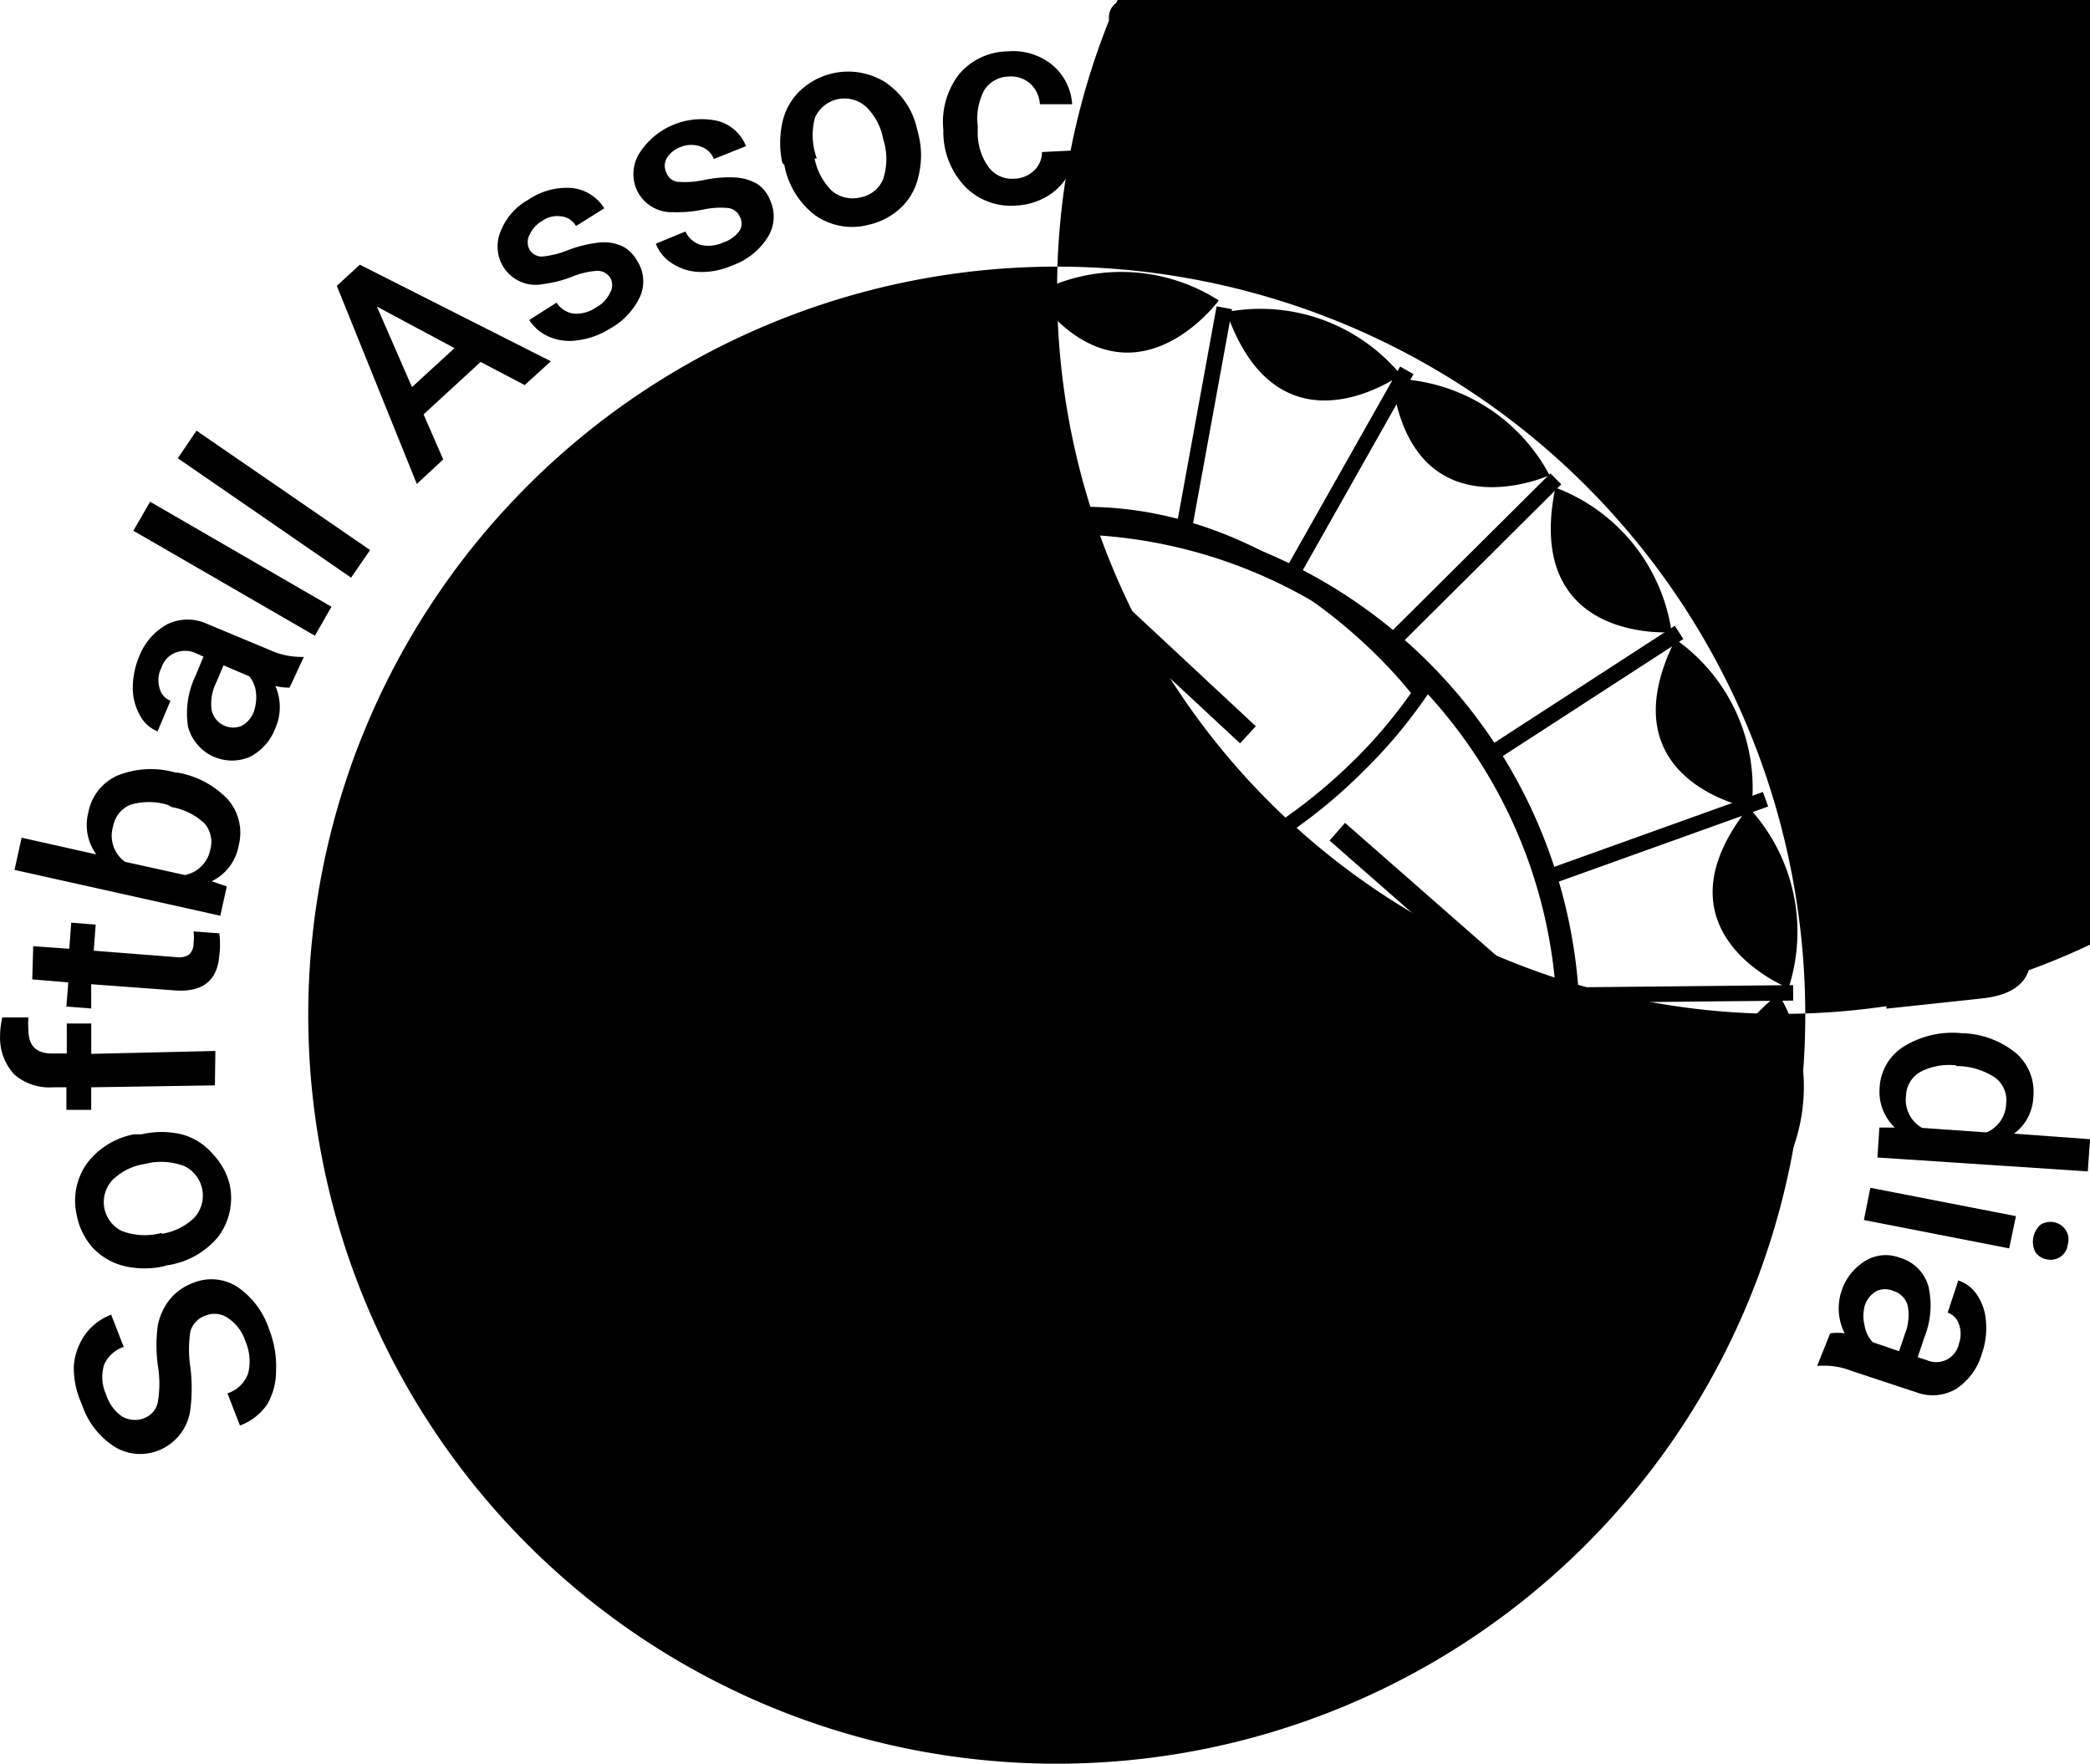 <svg xmlns="http://www.w3.org/2000/svg" width="75.769" height="63.937" viewBox="0 0 75.769 63.937">
  <g id="Softball_Association_of_India" data-name="Softball Association of India" transform="translate(0.001 -0.002)">
    <path id="Path_15537" data-name="Path 15537" d="M40.428,70.792A27.136,27.136,0,1,1,67.552,43.609,27.136,27.136,0,0,1,40.428,70.792Zm0-53.408a26.249,26.249,0,1,0,0-.047Z" transform="translate(-2.106 -6.852)"/>
    <path id="Path_15538" data-name="Path 15538" d="M39.442,61.494A18.682,18.682,0,1,1,58.124,42.812,18.682,18.682,0,0,1,39.442,61.494Zm0-36.547A17.853,17.853,0,1,0,57.3,42.8,17.853,17.853,0,0,0,39.442,24.947Z" transform="translate(-0.852 -5.577)"/>
    <rect id="Rectangle_14633" data-name="Rectangle 14633" width="0.56" height="7.753" transform="translate(39.198 55.708)"/>
    <rect id="Rectangle_14634" data-name="Rectangle 14634" width="0.56" height="7.823" transform="translate(43.795 55.127) rotate(-16.6)"/>
    <rect id="Rectangle_14635" data-name="Rectangle 14635" width="0.56" height="8.232" transform="matrix(0.856, -0.517, 0.517, 0.856, 47.614, 52.717)"/>
    <path id="Path_15539" data-name="Path 15539" d="M50.062,48.283,44.13,42.749l.385-.409,5.932,5.523Z" transform="translate(7.398 7.097)"/>
    <rect id="Rectangle_14636" data-name="Rectangle 14636" width="0.56" height="8.792" transform="translate(54.158 45.858) rotate(-62.67)"/>
    <rect id="Rectangle_14637" data-name="Rectangle 14637" width="0.56" height="8.676" transform="matrix(0.118, -0.993, 0.993, 0.118, 55.876, 41.895)"/>
    <rect id="Rectangle_14638" data-name="Rectangle 14638" width="8.22" height="0.56" transform="translate(56.784 35.797) rotate(-0.573)"/>
    <rect id="Rectangle_14639" data-name="Rectangle 14639" width="8.442" height="0.56" transform="translate(55.965 31.563) rotate(-19.74)"/>
    <rect id="Rectangle_14640" data-name="Rectangle 14640" width="8.314" height="0.572" transform="matrix(0.839, -0.544, 0.544, 0.839, 53.739, 27.21)"/>
    <rect id="Rectangle_14641" data-name="Rectangle 14641" width="8.734" height="0.56" transform="matrix(0.709, -0.705, 0.705, 0.709, 50.014, 23.321)"/>
    <rect id="Rectangle_14642" data-name="Rectangle 14642" width="8.629" height="0.56" transform="translate(46.512 20.803) rotate(-60.53)"/>
    <rect id="Rectangle_14643" data-name="Rectangle 14643" width="8.314" height="0.572" transform="translate(42.612 19.288) rotate(-79.66)"/>
    <rect id="Rectangle_14644" data-name="Rectangle 14644" width="0.56" height="8.944" transform="translate(37.416 10.413) rotate(-1.92)"/>
    <rect id="Rectangle_14645" data-name="Rectangle 14645" width="0.56" height="8.43" transform="translate(30.645 11.393) rotate(-13.91)"/>
    <rect id="Rectangle_14646" data-name="Rectangle 14646" width="0.56" height="8.699" transform="translate(24.397 14.391) rotate(-31.95)"/>
    <rect id="Rectangle_14647" data-name="Rectangle 14647" width="0.56" height="8.582" transform="matrix(0.687, -0.727, 0.727, 0.687, 18.753, 18.451)"/>
    <rect id="Rectangle_14648" data-name="Rectangle 14648" width="0.572" height="8.442" transform="translate(15.213 24.259) rotate(-58.33)"/>
    <path id="Path_15540" data-name="Path 15540" d="M19.624,28.5,10.75,27.52l.07-.56,8.874.981Z" transform="translate(1.802 4.519)"/>
    <rect id="Rectangle_14649" data-name="Rectangle 14649" width="8.909" height="0.56" transform="matrix(1, -0.006, 0.006, 1, 11.946, 37.862)"/>
    <rect id="Rectangle_14650" data-name="Rectangle 14650" width="8.454" height="0.56" transform="matrix(0.93, -0.367, 0.367, 0.93, 13.075, 45.164)"/>
    <rect id="Rectangle_14651" data-name="Rectangle 14651" width="8.138" height="0.56" transform="matrix(0.84, -0.543, 0.543, 0.84, 16.306, 51.381)"/>
    <rect id="Rectangle_14652" data-name="Rectangle 14652" width="8.08" height="0.572" transform="matrix(0.651, -0.759, 0.759, 0.651, 20.906, 56.62)"/>
    <path id="Path_15541" data-name="Path 15541" d="M22.63,53.313l-.49-.28,4.39-7.4.49.28Z" transform="translate(3.712 7.649)"/>
    <rect id="Rectangle_14653" data-name="Rectangle 14653" width="8.489" height="0.56" transform="translate(32.666 63.333) rotate(-78.95)"/>
    <path id="Path_15542" data-name="Path 15542" d="M32.19,62.138s3-3.83,5.99.409a5.9,5.9,0,0,1-5.99-.409Z" transform="translate(1.064 0.529)"/>
    <path id="Path_15543" data-name="Path 15543" d="M37.84,62.637s1.973-4.46,5.908-1.086a5.838,5.838,0,0,1-5.908,1.086Z" transform="translate(2.012 0.485)"/>
    <path id="Path_15544" data-name="Path 15544" d="M43.4,61.707s.841-4.8,5.476-2.475A5.9,5.9,0,0,1,43.4,61.707Z" transform="translate(2.944 0.201)"/>
    <path id="Path_15545" data-name="Path 15545" d="M48.48,59.336s-.2-4.869,4.822-3.585A5.838,5.838,0,0,1,48.48,59.336Z" transform="translate(3.795 -0.312)"/>
    <path id="Path_15546" data-name="Path 15546" d="M52.843,55.931s-1.681-5.184,4.11-5.3a6.585,6.585,0,0,1-4.11,5.3Z" transform="translate(4.489 -1.134)"/>
    <path id="Path_15547" data-name="Path 15547" d="M59.216,45.814s-4.484-3.106,0-6.714A6.6,6.6,0,0,1,59.216,45.814Z" transform="translate(5.261 -3.067)"/>
    <path id="Path_15548" data-name="Path 15548" d="M59.635,39.86s-5.068-2-1.448-6.55a6.621,6.621,0,0,1,1.448,6.55Z" transform="translate(5.204 -4.038)"/>
    <path id="Path_15549" data-name="Path 15549" d="M58.588,34.22s-5.359-.957-2.756-6.13A6.585,6.585,0,0,1,58.588,34.22Z" transform="translate(4.908 -4.913)"/>
    <path id="Path_15550" data-name="Path 15550" d="M56.239,28.623s-5.383.42-4.215-5.243a6.609,6.609,0,0,1,4.215,5.243Z" transform="translate(4.362 -5.702)"/>
    <path id="Path_15551" data-name="Path 15551" d="M52.641,23.5S47.679,25.745,46.92,20a6.585,6.585,0,0,1,5.721,3.5Z" transform="translate(3.534 -6.269)"/>
    <path id="Path_15552" data-name="Path 15552" d="M48.107,20.224s-4.414,3.2-6.317-2.277A6.6,6.6,0,0,1,48.107,20.224Z" transform="translate(2.674 -6.633)"/>
    <path id="Path_15553" data-name="Path 15553" d="M42.512,17.718s-3.211,4.4-6.7-.222a6.574,6.574,0,0,1,6.7.222Z" transform="translate(1.671 -6.825)"/>
    <path id="Path_15554" data-name="Path 15554" d="M37.007,17.412s-2.545,4.822-6.667.759a6.6,6.6,0,0,1,6.667-.759Z" transform="translate(0.754 -6.799)"/>
    <path id="Path_15555" data-name="Path 15555" d="M31.005,18.135s-.9,5.371-6.1,2.8A6.574,6.574,0,0,1,31.005,18.135Z" transform="translate(-0.156 -6.588)"/>
    <path id="Path_15556" data-name="Path 15556" d="M25.564,20.53s.5,5.43-5.184,4.274a6.609,6.609,0,0,1,5.184-4.274Z" transform="translate(-0.915 -6.18)"/>
    <path id="Path_15557" data-name="Path 15557" d="M20.69,24.22s1.892,5.114-3.9,5.465a6.6,6.6,0,0,1,3.9-5.465Z" transform="translate(-1.517 -5.562)"/>
    <path id="Path_15558" data-name="Path 15558" d="M14.782,35.2s4.309,3.339-.409,6.7a6.609,6.609,0,0,1,.409-6.7Z" transform="translate(-2.043 -3.721)"/>
    <path id="Path_15559" data-name="Path 15559" d="M14.06,41.09s4.974,2.23,1.168,6.609A6.6,6.6,0,0,1,14.06,41.09Z" transform="translate(-2.045 -2.733)"/>
    <path id="Path_15560" data-name="Path 15560" d="M15.326,46.89s5.359.957,2.744,6.13a6.585,6.585,0,0,1-2.744-6.13Z" transform="translate(-1.77 -1.761)"/>
    <path id="Path_15561" data-name="Path 15561" d="M18,52.3s5.406-.642,4.4,5.068A6.586,6.586,0,0,1,18,52.3Z" transform="translate(-1.314 -0.857)"/>
    <path id="Path_15562" data-name="Path 15562" d="M21.89,56.607s5.079-1.973,5.535,3.806a6.609,6.609,0,0,1-5.535-3.806Z" transform="translate(-0.662 -0.187)"/>
    <path id="Path_15563" data-name="Path 15563" d="M26.28,59.9s4.53-3.013,6.224,2.522A6.585,6.585,0,0,1,26.28,59.9Z" transform="translate(0.074 0.282)"/>
    <path id="Path_15564" data-name="Path 15564" d="M17.086,28.91s3.736,5.114-2.616,7.344a7.671,7.671,0,0,1,2.616-7.344Z" transform="translate(-1.929 -4.775)"/>
    <path id="Path_15565" data-name="Path 15565" d="M56.459,51.214s-3.176-4.519,2.405-6.364A6.7,6.7,0,0,1,56.459,51.214Z" transform="translate(4.982 -2.103)"/>
    <path id="Path_15566" data-name="Path 15566" d="M34.27,27.611a3.5,3.5,0,0,0,5.266,0L36.909,24.82Z" transform="translate(1.413 -5.461)"/>
    <path id="Path_15567" data-name="Path 15567" d="M40.243,52.464A3.5,3.5,0,0,0,35,52.838l2.814,2.6Z" transform="translate(1.536 -0.995)"/>
    <path id="Path_15568" data-name="Path 15568" d="M24.762,43.336a3.5,3.5,0,0,0-.175-5.266L21.89,40.8Z" transform="translate(-0.662 -3.24)"/>
    <path id="Path_15569" data-name="Path 15569" d="M49.637,37.47a3.5,3.5,0,0,0,.187,5.254L52.58,40Z" transform="translate(3.806 -3.34)"/>
    <path id="Path_15570" data-name="Path 15570" d="M38.275,38.786A17.293,17.293,0,0,1,29.95,36.7a26.227,26.227,0,0,1-2.721-1.775c-1.389-1.051-2.942-2.464-2.954-2.487L24.1,32.27l.128-.2a17.118,17.118,0,0,1,13.918-8.01c8.384-.934,13.86,6.387,13.86,6.457l.117.163-.117.163a18.086,18.086,0,0,1-2.23,2.662A19,19,0,0,1,47.2,35.68a16.429,16.429,0,0,1-6.866,2.977A13.79,13.79,0,0,1,38.275,38.786Zm-13.44-6.609c.444.4,1.635,1.46,2.732,2.335A30.85,30.85,0,0,0,30.23,36.24a17.036,17.036,0,0,0,9.96,1.892,15.938,15.938,0,0,0,6.679-2.872A19.675,19.675,0,0,0,49.4,33.146a17.62,17.62,0,0,0,2.043-2.417c-.829-1.039-5.838-6.889-13.276-6.072a16.569,16.569,0,0,0-13.334,7.52Z" transform="translate(-0.292 -5.602)"/>
    <path id="Path_15571" data-name="Path 15571" d="M38.017,57.944c-7.87,0-12.634-7.006-12.681-7.088l-.117-.175.14-.163c4.122-4.857,8.664-7.344,13.5-7.368h.117c8.057,0,14.163,6.924,14.222,7.006l.152.175-.14.175a17.083,17.083,0,0,1-14.234,7.4ZM25.932,50.716c.817,1.109,5.581,7.134,13.007,6.632a16.557,16.557,0,0,0,13.638-7.006C51.609,49.3,46.039,43.7,38.94,43.7h-.082C34.3,43.745,29.9,46.1,25.932,50.716Z" transform="translate(-0.104 -2.388)"/>
    <path id="Path_15572" data-name="Path 15572" d="M26.979,24.754l-.619-.584,7.181-7.66,7.566,7.053-.572.619-6.959-6.469Z" transform="translate(4.419 2.767)"/>
    <path id="Path_15573" data-name="Path 15573" d="M42.938,40.274l-.631-.56,6.235-7.158L41.28,26.192l.56-.642,7.893,6.924Z" transform="translate(6.92 4.283)"/>
    <path id="Path_15574" data-name="Path 15574" d="M25.135,40.527,17.44,33.393l6.994-7.613.631.572-6.434,6.994,7.088,6.55Z" transform="translate(2.924 4.321)"/>
    <path id="Path_15575" data-name="Path 15575" d="M34.818,47.992,27.24,40.951l.584-.619L34.771,46.8l6.6-7.041.631.584Z" transform="translate(4.567 6.665)"/>
    <path id="Path_15576" data-name="Path 15576" d="M34.084,32.607H33.64v2.861h-.35V34.3h-1.1v.432h-.117a.432.432,0,0,1-.14-.082l-.14-.117a.607.607,0,0,1-.117-.128.969.969,0,0,1-.082-.152.269.269,0,0,1,0-.128.152.152,0,0,1,0-.128.339.339,0,0,1,.163,0h.21V32.829a.269.269,0,0,0-.058-.175.175.175,0,0,0-.128,0,.2.2,0,0,0-.152,0,.28.28,0,0,0-.058.163h0l.058.082.082.093-.187.222a.526.526,0,0,1-.152-.117.327.327,0,0,1-.093-.128.572.572,0,0,1,0-.128.444.444,0,0,1,0-.117.6.6,0,0,1,0-.2.444.444,0,0,1,.105-.175l.163-.128a.759.759,0,0,1,.245,0,.56.56,0,0,1,.21,0,.584.584,0,0,1,.163.117.514.514,0,0,1,.093.175.747.747,0,0,1,0,.234v1.168H33.29V32.28h.782Z" transform="translate(0.911 -4.222)"/>
    <path id="Path_15577" data-name="Path 15577" d="M34.8,32.585h-.444v2.861h-.292v-2.8H33.59v-.3h1.261Z" transform="translate(1.299 -4.2)"/>
    <path id="Path_15578" data-name="Path 15578" d="M36.742,32.587H35.96a1.518,1.518,0,0,1,.163.374,1.168,1.168,0,0,1,.07.385.806.806,0,0,1,0,.292,1.238,1.238,0,0,1-.128.245.677.677,0,0,1-.222.175.712.712,0,0,1-.292.07h0a3.117,3.117,0,0,0,.42.549,4.46,4.46,0,0,0,.537.5l-.257.269a4.051,4.051,0,0,1-.339-.292l-.3-.315c-.093-.105-.175-.222-.257-.327a2.8,2.8,0,0,1-.222-.339l-.187-.3L34.8,33.6l.292-.152a.712.712,0,0,0,.175.257.292.292,0,0,0,.21.093.245.245,0,0,0,.163,0,.374.374,0,0,0,.117-.117.712.712,0,0,0,.082-.163.91.91,0,0,0,0-.163,1.168,1.168,0,0,0,0-.2l-.07-.187a1.273,1.273,0,0,0-.093-.175l-.093-.163H34.5v-.3h2.242Z" transform="translate(1.452 -4.202)"/>
    <path id="Path_15579" data-name="Path 15579" d="M39.056,32.592h-.444v2.861h-.327V33.561h-.922a.5.5,0,0,0-.2.07.315.315,0,0,0-.117.152.479.479,0,0,0,0,.245,1.016,1.016,0,0,0,.07.374,1.1,1.1,0,0,0,.163.3,1.6,1.6,0,0,0,.222.257,2.1,2.1,0,0,0,.245.222l-.21.245-.093-.07-.163-.14-.187-.21a1.7,1.7,0,0,1-.2-.28,1.564,1.564,0,0,1-.14-.35,1.506,1.506,0,0,1,0-.409,1.063,1.063,0,0,1,0-.362.677.677,0,0,1,.175-.222.747.747,0,0,1,.28-.117,1.623,1.623,0,0,1,.35,0h.724V32.6H36.3v-.3h2.767Z" transform="translate(1.753 -4.207)"/>
    <path id="Path_15580" data-name="Path 15580" d="M39.935,32.771H39.5v2.861h-.35v-2.8h-.479v-.3h.549a2.172,2.172,0,0,0-.093-.374A1.168,1.168,0,0,0,39,31.907a.677.677,0,0,0-.14-.163.654.654,0,0,0-.152-.082h-.234a.56.56,0,0,0-.21,0,.455.455,0,0,0-.117.093.63.63,0,0,0,0,.128v.105a.152.152,0,0,0,0,.058.3.3,0,0,0-.093.082.6.6,0,0,0,.082.175.852.852,0,0,0,.163.21h-.35a1.168,1.168,0,0,1-.2-.315.771.771,0,0,1-.07-.315.911.911,0,0,1,0-.245.771.771,0,0,1,.14-.2.5.5,0,0,1,.234-.128.837.837,0,0,1,1.051.257,1.4,1.4,0,0,1,.2.4,2.884,2.884,0,0,1,.105.479h.444Z" transform="translate(1.984 -4.386)"/>
    <path id="Path_15581" data-name="Path 15581" d="M42.289,32.587h-.444v2.861h-.339v-.969h0l-.128.093-.175.082-.21.058h-.234a.911.911,0,0,1-.409-.093.957.957,0,0,1-.292-.234,1.039,1.039,0,0,1-.175-.339,2.335,2.335,0,0,1-.105-.385.759.759,0,0,0,.245-.07l.152-.105a.491.491,0,0,0,.093-.14.806.806,0,0,0,0-.152.444.444,0,0,0,0-.117.607.607,0,0,0,0-.128.876.876,0,0,0-.07-.152.584.584,0,0,0-.093-.163h-.6v-.3h2.8Zm-1.833,0a1.016,1.016,0,0,1,.117.28,1.273,1.273,0,0,1,0,.292.665.665,0,0,1,0,.21.537.537,0,0,1-.082.187.619.619,0,0,1-.152.152.455.455,0,0,1-.2.105,1.167,1.167,0,0,0,.093.245.479.479,0,0,0,.14.163.42.42,0,0,0,.175.093h.21a.642.642,0,0,0,.21,0l.28-.035.175-.117a.864.864,0,0,0,.14-.152V32.587Z" transform="translate(2.292 -4.202)"/>
    <path id="Path_15582" data-name="Path 15582" d="M37.358,45.18V45.5h-.444v2.8h-.35V46.9H35.4a.526.526,0,0,1-.269.082h0a4.378,4.378,0,0,0,.444.6,3.222,3.222,0,0,0,.549.5l-.222.257a2.534,2.534,0,0,1-.339-.28l-.3-.315c-.093-.105-.175-.222-.257-.327a3.476,3.476,0,0,1-.234-.339,2.937,2.937,0,0,1-.175-.315c-.047-.105-.105-.187-.152-.28l.292-.152a.467.467,0,0,0,.082.152.817.817,0,0,0,.07.105h.187a.234.234,0,0,0,.21-.105.584.584,0,0,0,.07-.3,1.284,1.284,0,0,0,0-.21.981.981,0,0,0-.058-.2l-.152-.117V45.5H34.17V45.18Zm-.794.315H35.454a2.988,2.988,0,0,1,.14.374,1.448,1.448,0,0,1,0,.385.887.887,0,0,1,0,.175.863.863,0,0,1,0,.163h.981Z" transform="translate(1.396 -2.048)"/>
    <path id="Path_15583" data-name="Path 15583" d="M36.261,44.679a.292.292,0,0,1,.07-.2.234.234,0,0,1,.175-.07h.187v.082a.327.327,0,0,1,0,.105.28.28,0,0,1-.07.2.234.234,0,0,1-.175.07h-.105a.14.14,0,0,1-.082-.058.21.21,0,0,1,0-.082.328.328,0,0,1,0-.047Z" transform="translate(1.746 -2.177)"/>
    <path id="Path_15584" data-name="Path 15584" d="M39.576,45.484h-.444v2.8h-.339v-2.8h-.946v1.693a.163.163,0,0,1,0,.082.187.187,0,0,1,0,.07.105.105,0,0,1-.082,0,.268.268,0,0,1-.128,0l-.14-.105-.14-.128-.117-.152a1.063,1.063,0,0,1-.082-.163.3.3,0,0,1,0-.128.093.093,0,0,1,0-.082.105.105,0,0,1,.07,0h.339v-1H36.82V45.25h2.814Z" transform="translate(1.841 -2.036)"/>
    <path id="Path_15585" data-name="Path 15585" d="M32.091,38.438v.3h-.432v2.8h-.315v-1.4H30.176a.666.666,0,0,1-.269.093h0a3.76,3.76,0,0,0,.444.6,3.316,3.316,0,0,0,.549.514l-.222.245a2.534,2.534,0,0,1-.339-.28,3.865,3.865,0,0,1-.3-.315l-.269-.327-.222-.339c-.07-.105-.128-.21-.187-.315l-.14-.28.292-.152a.946.946,0,0,0,.07.152l.082.105h.175a.21.21,0,0,0,.21-.105.584.584,0,0,0,.07-.3,1.274,1.274,0,0,0,0-.21.252.252,0,0,0-.058-.2l-.07-.187-.07-.152H28.95v-.3Zm-.782.3H30.176a2.558,2.558,0,0,1,.14.385,2.043,2.043,0,0,1,0,.374.887.887,0,0,1,0,.175.666.666,0,0,1,0,.163h1.028Z" transform="translate(0.521 -3.188)"/>
    <path id="Path_15586" data-name="Path 15586" d="M31.574,37.325a.267.267,0,0,0,.082.222,1.331,1.331,0,0,0,.117.222,1.251,1.251,0,0,0,.187.163.6.6,0,0,0,.257,0h.2a.7.7,0,0,0,.175-.105l.14-.21a1.086,1.086,0,0,0,.093-.327l.315.082a2.79,2.79,0,0,1-.128.374,1.319,1.319,0,0,1-.2.28,1.016,1.016,0,0,1-.269.187.852.852,0,0,1-.35.07.887.887,0,0,1-.584-.222,1.366,1.366,0,0,1-.339-.689Zm1.249,1.6h-.444v2.8h-.339v-2.8h-.479v-.3h1.261Z" transform="translate(0.91 -3.37)"/>
    <path id="Path_15587" data-name="Path 15587" d="M36.445,38.737h-1.8v.806h0a.607.607,0,0,1,.117-.128.6.6,0,0,1,.152-.105l.175-.07h.187a.619.619,0,0,1,.514.234.631.631,0,0,1,.152.257.887.887,0,0,1,0,.315.852.852,0,0,1-.07.35,1.168,1.168,0,0,1-.175.292,1.051,1.051,0,0,1-.222.234l-.257.175-.187-.327h.105l.117-.082.128-.117a1.1,1.1,0,0,0,.105-.14.432.432,0,0,0,.082-.163.479.479,0,0,0,0-.187.9.9,0,0,0,0-.175.876.876,0,0,0-.082-.14l-.058-.175a.327.327,0,0,0-.152,0,.479.479,0,0,0-.222,0,.56.56,0,0,0-.187.14.677.677,0,0,0-.152.175.5.5,0,0,0-.082.187v1.425h-.374v-.992h0a.712.712,0,0,1-.28.175.981.981,0,0,1-.315,0,.829.829,0,0,1-.3,0,.7.7,0,0,1-.245-.163.677.677,0,0,1-.152-.269.957.957,0,0,1-.058-.385V38.714H32.44v-.3h3.97Zm-2.148,0H33.281V39.9a.724.724,0,0,0,0,.234.619.619,0,0,0,0,.175.3.3,0,0,0,.128.117.549.549,0,0,0,.2,0,.455.455,0,0,0,.187,0,.712.712,0,0,0,.163-.082.467.467,0,0,0,.14-.117.747.747,0,0,0,.117-.152Z" transform="translate(1.106 -3.183)"/>
    <path id="Path_15588" data-name="Path 15588" d="M36.119,42.144l-.829-.771.21-.234.829.771Z" transform="translate(1.584 -2.725)"/>
    <path id="Path_15589" data-name="Path 15589" d="M38.027,41.2a1.974,1.974,0,0,1-.362.152,1.425,1.425,0,0,1-.374,0,1.249,1.249,0,0,1-.479-.093.806.806,0,0,1-.35-.234,1.074,1.074,0,0,1-.234-.362,1.236,1.236,0,0,1-.012-.852.712.712,0,0,1,.2-.28.864.864,0,0,1,.3-.175,1.168,1.168,0,0,1,.362,0h.409v-.619H35.75v-.3h2.627v.3h-.584v.922H37.21a.993.993,0,0,0-.269,0,.631.631,0,0,0-.21.128.5.5,0,0,0-.14.2.712.712,0,0,0,0,.28.7.7,0,0,0,.21.56.666.666,0,0,0,.245.152.724.724,0,0,0,.315,0,.642.642,0,0,0,.21,0h.2l.2-.082.163-.105Z" transform="translate(1.661 -3.179)"/>
    <path id="Path_15590" data-name="Path 15590" d="M40.724,38.754H40.28v2.8h-.339V40.82h0l-.105.082-.14.07H39.51a.642.642,0,0,1-.222,0,.911.911,0,0,1-.409-.082.876.876,0,0,1-.327-.21.888.888,0,0,1-.21-.3,1.016,1.016,0,0,1-.07-.374.853.853,0,0,1,.07-.35.747.747,0,0,1,.21-.292,1.168,1.168,0,0,1,.3-.187.946.946,0,0,1,.362-.07h.327a.9.9,0,0,1,.2.082,1.168,1.168,0,0,1,.2.152h0v-.724H37.91v-.3h2.814ZM38.587,40.12a.479.479,0,0,0,0,.222.537.537,0,0,0,.117.21.5.5,0,0,0,.2.14.619.619,0,0,0,.269,0,.689.689,0,0,0,.269,0l-.689-1.039a.537.537,0,0,0-.152.21.631.631,0,0,0-.012.257Zm1.366-.245-.163-.152a.829.829,0,0,0-.163-.117.514.514,0,0,0-.187-.07.549.549,0,0,0-.2,0h-.187l.677,1.028a1.284,1.284,0,0,0,.163-.21.479.479,0,0,0,0-.222Z" transform="translate(2.023 -3.2)"/>
    <path id="Path_15591" data-name="Path 15591" d="M40.254,37.325a.958.958,0,0,0,.07.222.841.841,0,0,0,.128.222.782.782,0,0,0,.175.163.654.654,0,0,0,.269,0h.187a.7.7,0,0,0,.175-.105.666.666,0,0,0,.14-.21,1.074,1.074,0,0,0,.105-.327l.3.082a1.763,1.763,0,0,1-.128.374,1,1,0,0,1-.2.28.852.852,0,0,1-.269.187.876.876,0,0,1-.922-.152,1.168,1.168,0,0,1-.339-.689Zm1.238,1.6h-.444v2.8h-.339v-2.8H40.23v-.3h1.261Z" transform="translate(2.365 -3.37)"/>
    <path id="Path_15592" data-name="Path 15592" d="M44.339,38.732h-.432v2.8h-.339v-1.95a.864.864,0,0,0-.21,0,.28.28,0,0,0-.175,0,.234.234,0,0,0-.117.093.409.409,0,0,0-.082.14.9.9,0,0,0,0,.175v.14H42.67a1.658,1.658,0,0,0,0-.234.7.7,0,0,0,0-.187.315.315,0,0,0-.105-.14.269.269,0,0,0-.163,0,.385.385,0,0,0-.175,0l-.117.117-.07.163a1.167,1.167,0,0,0,0,.21.969.969,0,0,0,.082.42,1.168,1.168,0,0,0,.21.339,1.436,1.436,0,0,0,.327.269,3.024,3.024,0,0,0,.385.222l-.175.28-.187-.093-.245-.163a1.669,1.669,0,0,1-.269-.234,1.483,1.483,0,0,1-.245-.292,1.728,1.728,0,0,1-.175-.362,1.168,1.168,0,0,1-.07-.42,1.016,1.016,0,0,1,0-.327.981.981,0,0,1,.14-.269.619.619,0,0,1,.514-.234.561.561,0,0,1,.21,0l.152.082a.327.327,0,0,1,.105.117.549.549,0,0,1,.07.105h0a.665.665,0,0,1,.093-.152l.128-.093a.5.5,0,0,1,.14,0h.4v-.514H41.14v-.3h3.2Z" transform="translate(2.565 -3.178)"/>
    <path id="Path_15593" data-name="Path 15593" d="M10.8,49.268a.876.876,0,0,0-.572.572,4.285,4.285,0,0,0,0,1.319,6.107,6.107,0,0,1,0,1.506,1.845,1.845,0,0,1-1.168,1.506,1.775,1.775,0,0,1-1.6-.152,2.884,2.884,0,0,1-1.168-1.53A3.141,3.141,0,0,1,6,51.136a2.254,2.254,0,0,1,.409-1.168,2.067,2.067,0,0,1,.946-.724l.455,1.168a1.168,1.168,0,0,0-.712.654,1.5,1.5,0,0,0,.07,1.063,1.518,1.518,0,0,0,.584.806.922.922,0,0,0,.806.058.782.782,0,0,0,.49-.584,4.04,4.04,0,0,0,0-1.319,5.359,5.359,0,0,1,0-1.471,2.242,2.242,0,0,1,.455-.957,1.985,1.985,0,0,1,.829-.572,1.74,1.74,0,0,1,1.588.14,2.977,2.977,0,0,1,1.168,1.565,3.6,3.6,0,0,1,.245,1.46,2.429,2.429,0,0,1-.327,1.249,2.078,2.078,0,0,1-.981.759l-.455-1.168a1.168,1.168,0,0,0,.747-.712,1.8,1.8,0,0,0-.093-1.168,1.588,1.588,0,0,0-.607-.829A.852.852,0,0,0,10.8,49.268Z" transform="translate(-3.326 -1.582)"/>
    <path id="Path_15594" data-name="Path 15594" d="M9.286,48.248a3.211,3.211,0,0,1-1.46,0,2.335,2.335,0,0,1-1.168-.689,2.475,2.475,0,0,1-.56-1.168,2.335,2.335,0,0,1,.374-1.868,2.791,2.791,0,0,1,1.7-1.051h.28a3.153,3.153,0,0,1,1.448,0,2.2,2.2,0,0,1,1.109.689,2.487,2.487,0,0,1,.631,1.109,2.335,2.335,0,0,1-.42,1.927,2.954,2.954,0,0,1-1.88,1.028ZM9.181,47.08a2.2,2.2,0,0,0,1.168-.572,1.189,1.189,0,0,0-.339-1.88,2.335,2.335,0,0,0-1.436-.082,2.113,2.113,0,0,0-1.168.572,1.168,1.168,0,0,0,.327,1.857,2.335,2.335,0,0,0,1.448.07Z" transform="translate(-3.319 -2.348)"/>
    <path id="Path_15595" data-name="Path 15595" d="M11.5,42.294l-4.484.07v.817h-.9v-.817h-.49a1.927,1.927,0,0,1-1.4-.467,1.95,1.95,0,0,1-.514-1.389,2.884,2.884,0,0,1,.082-.677h.946a2.721,2.721,0,0,0,0,.467q0,.864.911.841h.479V40.052h.887v1.1l4.5-.105Z" transform="translate(-3.71 -2.945)"/>
    <path id="Path_15596" data-name="Path 15596" d="M4.745,37.742l1.308.093.07-.946.887.07-.07.946,3,.234a.666.666,0,0,0,.455-.093.549.549,0,0,0,.163-.42,1.693,1.693,0,0,0,0-.42l.934.07a3.118,3.118,0,0,1,0,.794c-.07.934-.619,1.354-1.635,1.273L6.847,39.12V40l-.9-.07.07-.876L4.71,38.945Z" transform="translate(-3.542 -3.438)"/>
    <path id="Path_15597" data-name="Path 15597" d="M10.068,32.248a3.269,3.269,0,0,1,1.833.981,1.833,1.833,0,0,1,.385,1.658,1.775,1.775,0,0,1-.981,1.3l.549.187-.234,1.063L4.16,35.775l.257-1.168,2.709.607A1.8,1.8,0,0,1,6.834,33.7a1.833,1.833,0,0,1,1.051-1.343A3.246,3.246,0,0,1,10,32.248Zm-.362,1.168a2.335,2.335,0,0,0-1.354,0,1.051,1.051,0,0,0-.619.782,1.168,1.168,0,0,0,.432,1.284l2.172.479a1.168,1.168,0,0,0,.922-.934,1.016,1.016,0,0,0-.222-.946A2.335,2.335,0,0,0,9.87,33.5Z" transform="translate(-3.634 -4.237)"/>
    <path id="Path_15598" data-name="Path 15598" d="M13.516,29.944A1.938,1.938,0,0,1,13,29.885a1.892,1.892,0,0,1,0,1.53,1.915,1.915,0,0,1-.946,1.051,1.651,1.651,0,0,1-2.219-1.1,3.141,3.141,0,0,1,.28-1.868l.28-.677-.315-.14a.946.946,0,0,0-.712,0,.876.876,0,0,0-.5.549.969.969,0,0,0-.07.712.654.654,0,0,0,.4.479l-.467,1.109a1.249,1.249,0,0,1-.642-.584,2.032,2.032,0,0,1-.257-.969,2.966,2.966,0,0,1,.234-1.168,2.254,2.254,0,0,1,1.028-1.168,1.693,1.693,0,0,1,1.448,0l2.242.934a2.767,2.767,0,0,0,1.168.257h.082Zm-1.308.9a1.541,1.541,0,0,0,.093-.689,1.086,1.086,0,0,0-.245-.619l-.934-.4-.257.607a1.728,1.728,0,0,0-.175,1.016.794.794,0,0,0,.479.572.782.782,0,0,0,.607,0A.946.946,0,0,0,12.209,30.843Z" transform="translate(-3.019 -5.015)"/>
    <path id="Path_15599" data-name="Path 15599" d="M15.031,27.626l-.6,1.051L7.85,24.871l.607-1.051Z" transform="translate(-3.016 -5.629)"/>
    <path id="Path_15600" data-name="Path 15600" d="M16.2,25.942l-.689,1L9.23,22.614l.677-1Z" transform="translate(-2.784 -5.999)"/>
    <path id="Path_15601" data-name="Path 15601" d="M19.378,19.986l-2.067,1.9.712,1.635-.957.887-2.9-7.181L15,16.46l6.924,3.5-.946.864Zm-2.487.911,1.541-1.413-2.814-1.506Z" transform="translate(-1.956 -6.862)"/>
    <path id="Path_15602" data-name="Path 15602" d="M23.258,17.362a.549.549,0,0,0-.49-.28,2.884,2.884,0,0,0-.9.21,4.344,4.344,0,0,1-1.051.269,1.378,1.378,0,0,1-1.436-.6,1.413,1.413,0,0,1-.117-1.3A2.254,2.254,0,0,1,20.281,14.5a2.452,2.452,0,0,1,1.576-.42,1.565,1.565,0,0,1,1.168.736L22,15.459a.7.7,0,0,0-.525-.35.946.946,0,0,0-.7.163,1.1,1.1,0,0,0-.455.5.572.572,0,0,0,0,.549.525.525,0,0,0,.432.245,3.246,3.246,0,0,0,.957-.234,4.67,4.67,0,0,1,1.168-.28,1.646,1.646,0,0,1,.782.128,1.238,1.238,0,0,1,.549.525,1.366,1.366,0,0,1,.117,1.308,2.569,2.569,0,0,1-1.1,1.168,2.872,2.872,0,0,1-1.168.42,1.88,1.88,0,0,1-1.028-.128,1.611,1.611,0,0,1-.724-.607l.992-.631a.876.876,0,0,0,.631.4,1.273,1.273,0,0,0,.794-.222,1.168,1.168,0,0,0,.514-.537.549.549,0,0,0,.023-.514Z" transform="translate(-1.12 -7.262)"/>
    <path id="Path_15603" data-name="Path 15603" d="M27.246,15.515a.537.537,0,0,0-.432-.35,3.036,3.036,0,0,0-.922.058,4.671,4.671,0,0,1-1.086.093,1.389,1.389,0,0,1-1.319-.829,1.425,1.425,0,0,1,.105-1.308,2.675,2.675,0,0,1,2.849-1.168,1.518,1.518,0,0,1,1.016.911l-1.168.467a.747.747,0,0,0-.455-.444.992.992,0,0,0-.724,0,1,1,0,0,0-.525.409.572.572,0,0,0,0,.56.49.49,0,0,0,.385.3,3.3,3.3,0,0,0,.992-.07,4.344,4.344,0,0,1,1.168-.082,1.763,1.763,0,0,1,.759.245,1.3,1.3,0,0,1,.455.607,1.4,1.4,0,0,1-.105,1.319,2.51,2.51,0,0,1-1.284,1.016,2.721,2.721,0,0,1-1.168.234,1.88,1.88,0,0,1-.992-.3,1.46,1.46,0,0,1-.607-.724l1.074-.444a.887.887,0,0,0,.56.49,1.3,1.3,0,0,0,.817-.093,1.168,1.168,0,0,0,.6-.444.549.549,0,0,0,.012-.455Z" transform="translate(-0.413 -7.622)"/>
    <path id="Path_15604" data-name="Path 15604" d="M28.011,13.777a3.41,3.41,0,0,1,0-1.46,2.242,2.242,0,0,1,.654-1.168,2.54,2.54,0,0,1,3.048-.315,2.732,2.732,0,0,1,1.168,1.658l.07.28a3.083,3.083,0,0,1,0,1.46,2.207,2.207,0,0,1-.642,1.168,2.475,2.475,0,0,1-1.168.619,2.335,2.335,0,0,1-1.95-.35,2.966,2.966,0,0,1-1.109-1.822Zm1.168-.163a2.265,2.265,0,0,0,.619,1.168,1.168,1.168,0,0,0,1.039.245,1.1,1.1,0,0,0,.829-.666,2.335,2.335,0,0,0,0-1.448,2.148,2.148,0,0,0-.619-1.168,1.168,1.168,0,0,0-1.857.4,2.464,2.464,0,0,0,.07,1.471Z" transform="translate(0.351 -7.869)"/>
    <path id="Path_15605" data-name="Path 15605" d="M35.559,14.453a1.063,1.063,0,0,0,.736-.3.911.911,0,0,0,.28-.666l1.168-.058a1.728,1.728,0,0,1-.257.946,2,2,0,0,1-.759.736,2.394,2.394,0,0,1-1.074.315,2.335,2.335,0,0,1-1.822-.642A2.872,2.872,0,0,1,33,12.807v-.128a2.837,2.837,0,0,1,.56-2,2.335,2.335,0,0,1,1.775-.841,2.242,2.242,0,0,1,1.6.479,2.032,2.032,0,0,1,.736,1.436H36.5a1.1,1.1,0,0,0-.35-.747,1.051,1.051,0,0,0-.771-.257,1.086,1.086,0,0,0-.887.479,2.184,2.184,0,0,0-.245,1.308v.187a2.137,2.137,0,0,0,.385,1.3,1.063,1.063,0,0,0,.922.432Z" transform="translate(1.198 -7.973)"/>
    <path id="Path_15606" data-name="Path 15606" d="M38.958,15.7l-1.168-.093.409-5.371,1.168.093ZM38.2,8.835a.619.619,0,0,1,.21-.444.631.631,0,0,1,.514-.14.607.607,0,0,1,.49.222.6.6,0,0,1,.152.467.631.631,0,0,1-.222.444.666.666,0,0,1-.514.14.654.654,0,0,1-.49-.222A.642.642,0,0,1,38.2,8.835Z" transform="translate(2.003 -8.24)"/>
    <path id="Path_15607" data-name="Path 15607" d="M42.856,16.033a1.961,1.961,0,0,1,0-.514,1.9,1.9,0,0,1-1.506.3,1.962,1.962,0,0,1-1.168-.724,1.5,1.5,0,0,1-.269-1.168,1.53,1.53,0,0,1,.9-1.168,3.176,3.176,0,0,1,1.88-.082l.724.152.07-.339a.969.969,0,0,0-.093-.712.934.934,0,0,0-.642-.385,1.039,1.039,0,0,0-.712.07.631.631,0,0,0-.362.455l-1.168-.245a1.3,1.3,0,0,1,.455-.747,1.9,1.9,0,0,1,.9-.432,2.907,2.907,0,0,1,1.168,0,2.335,2.335,0,0,1,1.389.771,1.693,1.693,0,0,1,.292,1.425l-.49,2.335a2.872,2.872,0,0,0,0,1.168v.082Zm-1.168-1.168a1.378,1.378,0,0,0,.689,0,1.1,1.1,0,0,0,.56-.362l.21-.992-.6-.082a1.786,1.786,0,0,0-1.039,0,.759.759,0,0,0-.455.584.712.712,0,0,0,.128.584.9.9,0,0,0,.549.315Z" transform="translate(2.355 -7.872)"/>
    <path id="Path_15608" data-name="Path 15608" d="M47.717,10.8l-.444,1.226.9.327-.3.841-.9-.327-1.016,2.9a.689.689,0,0,0,0,.455c0,.117.163.21.362.28a2.335,2.335,0,0,0,.409.093l-.315.876a2.732,2.732,0,0,1-.782-.163,1.279,1.279,0,0,1-.794-1.915l1.028-2.872-.806-.35.3-.841.829.292.444-1.168Z" transform="translate(3.157 -7.87)"/>
    <path id="Path_15609" data-name="Path 15609" d="M47.858,18.179l-1.1-.514L49.1,12.784l1.1.514Zm1.7-6.691a.666.666,0,0,1,.362-.35.677.677,0,0,1,.537,0,.642.642,0,0,1,.339.887.572.572,0,0,1-.35.327.677.677,0,0,1-.537,0,.607.607,0,0,1-.35-.864Z" transform="translate(3.507 -7.764)"/>
    <path id="Path_15610" data-name="Path 15610" d="M49.739,15.638a3.223,3.223,0,0,1,1.039-1.028,2.242,2.242,0,0,1,1.261-.35,2.522,2.522,0,0,1,1.284.409,2.335,2.335,0,0,1,1.168,1.553,2.826,2.826,0,0,1-.374,1.962l-.152.234a3.234,3.234,0,0,1-1.028,1.039,2.242,2.242,0,0,1-1.261.35,2.51,2.51,0,0,1-1.3-.42,2.335,2.335,0,0,1-1.168-1.623,2.884,2.884,0,0,1,.514-2.078Zm.969.736a2.148,2.148,0,0,0-.409,1.284,1.1,1.1,0,0,0,.549.911,1.086,1.086,0,0,0,1.063.105,2.335,2.335,0,0,0,1.039-.992,2.148,2.148,0,0,0,.4-1.273,1.168,1.168,0,0,0-.549-.922,1.1,1.1,0,0,0-1.039-.105A2.335,2.335,0,0,0,50.709,16.374Z" transform="translate(3.914 -7.231)"/>
    <path id="Path_15611" data-name="Path 15611" d="M56.95,17.491l-.4.479a1.938,1.938,0,0,1,1.646.537,1.657,1.657,0,0,1,0,2.569l-2.417,2.616-.887-.817,2.335-2.557a1.168,1.168,0,0,0,.362-.712.957.957,0,0,0-.362-.677,1.168,1.168,0,0,0-1.249-.245l-2.6,2.814-.887-.829,3.655-3.947Z" transform="translate(4.468 -6.819)"/>
    <path id="Path_15612" data-name="Path 15612" d="M59.215,23.516A3.153,3.153,0,0,1,60.546,23a2.335,2.335,0,0,1,1.3.21,2.5,2.5,0,0,1,.992.922A2.417,2.417,0,0,1,63.2,26a2.826,2.826,0,0,1-1.168,1.623l-.234.152a3.2,3.2,0,0,1-1.366.5,2.183,2.183,0,0,1-1.284-.21,2.522,2.522,0,0,1-1-.922A2.335,2.335,0,0,1,57.8,25.2a2.919,2.919,0,0,1,1.331-1.658Zm.56,1.074a2.137,2.137,0,0,0-.911.992,1.168,1.168,0,0,0,1.028,1.6,2.335,2.335,0,0,0,1.366-.467,2.113,2.113,0,0,0,.9-.992,1.168,1.168,0,0,0-1.051-1.553,2.335,2.335,0,0,0-1.366.42Z" transform="translate(5.344 -5.769)"/>
    <path id="Path_15613" data-name="Path 15613" d="M59.68,29.679l4.087-1.833-.327-.794.817-.362.327.747.455-.2a1.81,1.81,0,0,1,1.46-.117A1.927,1.927,0,0,1,67.515,28.2a2.534,2.534,0,0,1,.2.654l-.876.362a2.863,2.863,0,0,0-.152-.444.782.782,0,0,0-1.168-.432l-.432.2.444,1-.817.362-.444-.992-4.1,1.88Z" transform="translate(5.673 -5.147)"/>
    <path id="Path_15614" data-name="Path 15614" d="M61.622,35.2l-.292-1.168L68.336,32.3l.3,1.226Z" transform="translate(5.949 -4.207)"/>
    <path id="Path_15615" data-name="Path 15615" d="M67.308,36.418l-.607.093a1.927,1.927,0,0,1,.876,1.483c.128,1.168-.455,1.751-1.728,1.9l-3.5.374L62.217,39.1l3.5-.362a1.168,1.168,0,0,0,.736-.3.958.958,0,0,0,.163-.747,1.168,1.168,0,0,0-.771-1l-3.83.362L61.89,35.88l5.348-.56Z" transform="translate(6.043 -3.701)"/>
    <path id="Path_15616" data-name="Path 15616" d="M65.048,40.322a3.223,3.223,0,0,1,1.962.712,1.857,1.857,0,0,1,.642,1.6,1.74,1.74,0,0,1-.7,1.331l2.756.2-.082,1.168L62,44.829l.07-1.086h.56a1.786,1.786,0,0,1-.549-1.46,1.857,1.857,0,0,1,.864-1.471A3.363,3.363,0,0,1,65.048,40.322Zm-.187,1.168a2.254,2.254,0,0,0-1.3.234,1.028,1.028,0,0,0-.525.864,1.168,1.168,0,0,0,.584,1.168l2.335.163a1.168,1.168,0,0,0,.712-1.051,1.016,1.016,0,0,0-.4-.934,2.534,2.534,0,0,0-1.413-.42Z" transform="translate(6.062 -2.865)"/>
    <path id="Path_15617" data-name="Path 15617" d="M61.58,46.288l.234-1.168,5.278,1.028-.245,1.168Zm6.9.082a.666.666,0,0,1,.409.269.631.631,0,0,1,.082.537.619.619,0,0,1-.28.455.642.642,0,0,1-.49.082.63.63,0,0,1-.409-.269.831.831,0,0,1,.2-.992.7.7,0,0,1,.49-.082Z" transform="translate(5.991 -2.058)"/>
    <path id="Path_15618" data-name="Path 15618" d="M60.6,50.047a1.693,1.693,0,0,1,.525,0,2.02,2.02,0,0,1,.747-2.627,1.425,1.425,0,0,1,1.249-.117,1.506,1.506,0,0,1,1.039,1.028,3.106,3.106,0,0,1-.152,1.88l-.234.7.327.105a.841.841,0,0,0,1.168-.6,1.039,1.039,0,0,0,0-.7.642.642,0,0,0-.409-.42l.385-1.168a1.3,1.3,0,0,1,.689.537,1.938,1.938,0,0,1,.315.957,2.767,2.767,0,0,1-.152,1.168,2.265,2.265,0,0,1-.934,1.273,1.681,1.681,0,0,1-1.448.117l-2.335-.771a2.709,2.709,0,0,0-1.168-.187H60.13Zm1.249-.981a1.413,1.413,0,0,0,0,.7,1.168,1.168,0,0,0,.292.6l.957.327.21-.619a1.857,1.857,0,0,0,.105-1.028.759.759,0,0,0-.525-.537.747.747,0,0,0-.6,0A.934.934,0,0,0,61.846,49.066Z" transform="translate(5.748 -1.707)"/>
  </g>
</svg>
